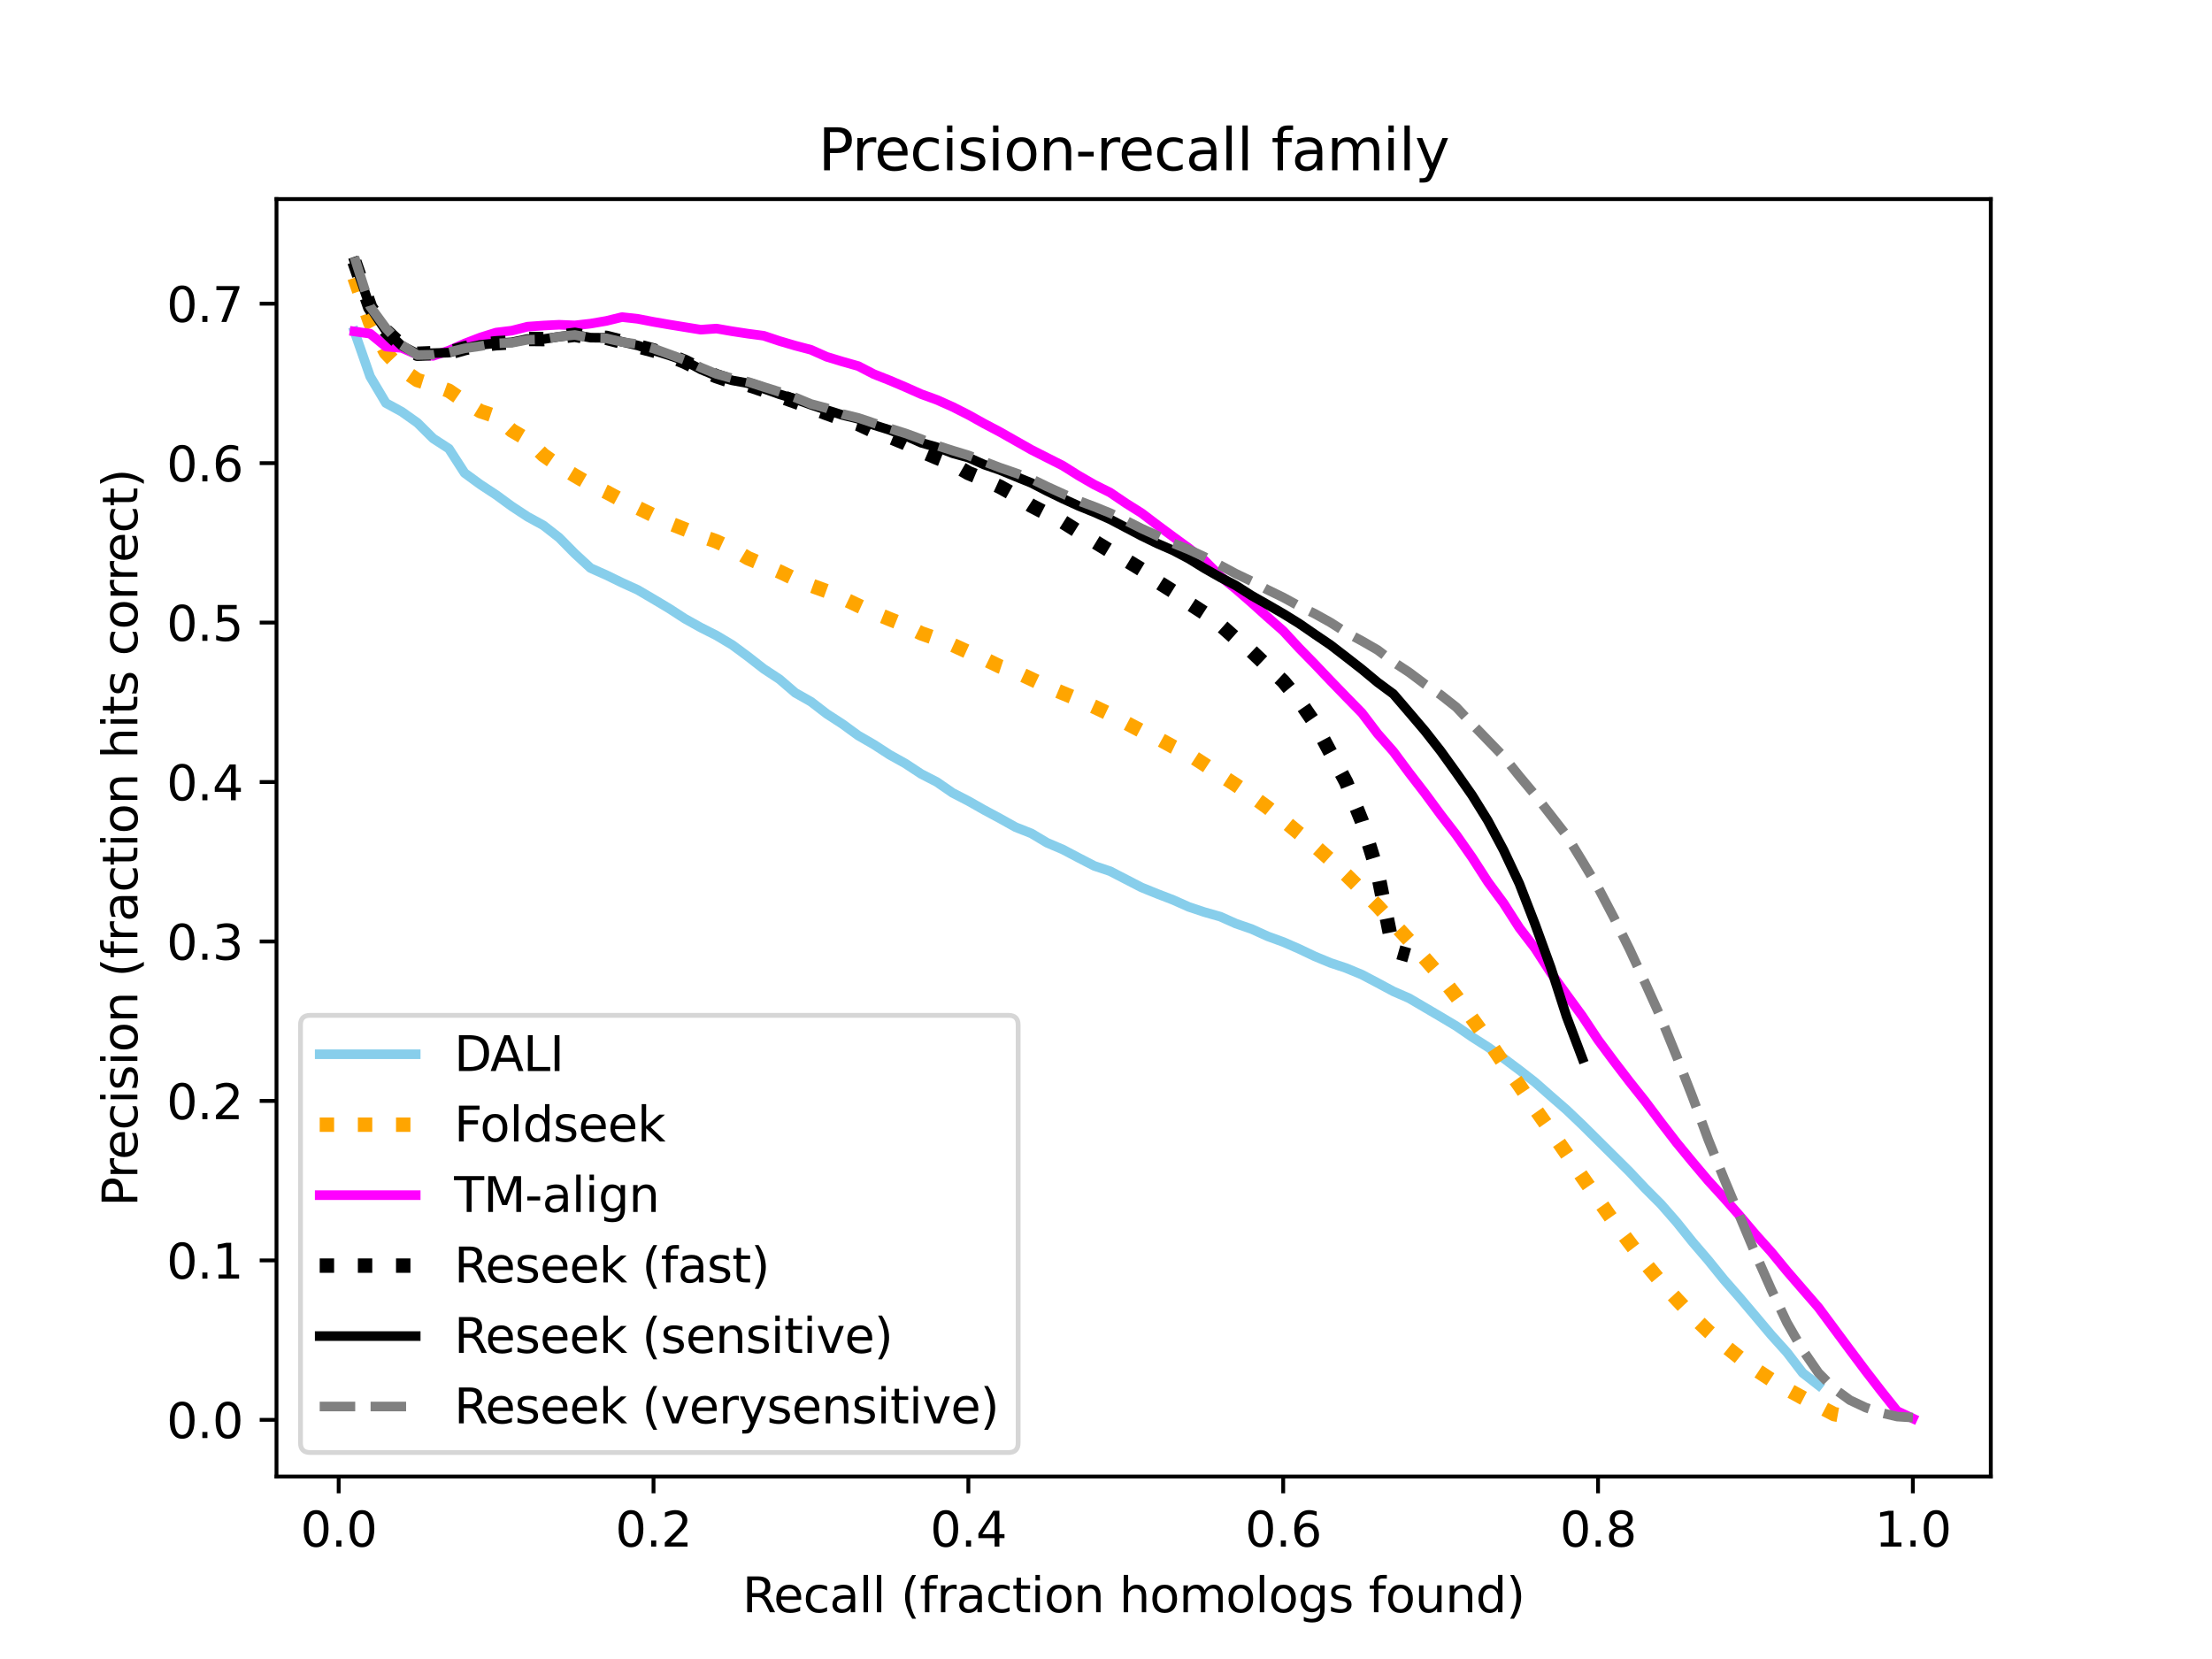 <?xml version="1.0" encoding="utf-8" standalone="no"?>
<!DOCTYPE svg PUBLIC "-//W3C//DTD SVG 1.1//EN"
  "http://www.w3.org/Graphics/SVG/1.1/DTD/svg11.dtd">
<svg xmlns:xlink="http://www.w3.org/1999/xlink" width="460.8pt" height="345.6pt" viewBox="0 0 460.8 345.6" xmlns="http://www.w3.org/2000/svg" version="1.1">
 <defs>
  <style type="text/css">*{stroke-linejoin: round; stroke-linecap: butt}</style>
 </defs>
 <g id="figure_1">
  <g id="patch_1">
   <path d="M 0 345.6 
L 460.8 345.6 
L 460.8 0 
L 0 0 
z
" style="fill: #ffffff"/>
  </g>
  <g id="axes_1">
   <g id="patch_2">
    <path d="M 57.6 307.584 
L 414.72 307.584 
L 414.72 41.472 
L 57.6 41.472 
z
" style="fill: #ffffff"/>
   </g>
   <g id="matplotlib.axis_1">
    <g id="xtick_1">
     <g id="line2d_1">
      <defs>
       <path id="m6906ef7b8e" d="M 0 0 
L 0 3.5 
" style="stroke: #000000; stroke-width: 0.8"/>
      </defs>
      <g>
       <use xlink:href="#m6906ef7b8e" x="70.553" y="307.584" style="stroke: #000000; stroke-width: 0.8"/>
      </g>
     </g>
     <g id="text_1">
      <!-- 0.0 -->
      <g transform="translate(62.602 322.182) scale(0.1 -0.1)">
       <defs>
        <path id="DejaVuSans-30" d="M 2034 4250 
Q 1547 4250 1301 3770 
Q 1056 3291 1056 2328 
Q 1056 1369 1301 889 
Q 1547 409 2034 409 
Q 2525 409 2770 889 
Q 3016 1369 3016 2328 
Q 3016 3291 2770 3770 
Q 2525 4250 2034 4250 
z
M 2034 4750 
Q 2819 4750 3233 4129 
Q 3647 3509 3647 2328 
Q 3647 1150 3233 529 
Q 2819 -91 2034 -91 
Q 1250 -91 836 529 
Q 422 1150 422 2328 
Q 422 3509 836 4129 
Q 1250 4750 2034 4750 
z
" transform="scale(0.016)"/>
        <path id="DejaVuSans-2e" d="M 684 794 
L 1344 794 
L 1344 0 
L 684 0 
L 684 794 
z
" transform="scale(0.016)"/>
       </defs>
       <use xlink:href="#DejaVuSans-30"/>
       <use xlink:href="#DejaVuSans-2e" x="63.623"/>
       <use xlink:href="#DejaVuSans-30" x="95.41"/>
      </g>
     </g>
    </g>
    <g id="xtick_2">
     <g id="line2d_2">
      <g>
       <use xlink:href="#m6906ef7b8e" x="136.14" y="307.584" style="stroke: #000000; stroke-width: 0.8"/>
      </g>
     </g>
     <g id="text_2">
      <!-- 0.2 -->
      <g transform="translate(128.189 322.182) scale(0.1 -0.1)">
       <defs>
        <path id="DejaVuSans-32" d="M 1228 531 
L 3431 531 
L 3431 0 
L 469 0 
L 469 531 
Q 828 903 1448 1529 
Q 2069 2156 2228 2338 
Q 2531 2678 2651 2914 
Q 2772 3150 2772 3378 
Q 2772 3750 2511 3984 
Q 2250 4219 1831 4219 
Q 1534 4219 1204 4116 
Q 875 4013 500 3803 
L 500 4441 
Q 881 4594 1212 4672 
Q 1544 4750 1819 4750 
Q 2544 4750 2975 4387 
Q 3406 4025 3406 3419 
Q 3406 3131 3298 2873 
Q 3191 2616 2906 2266 
Q 2828 2175 2409 1742 
Q 1991 1309 1228 531 
z
" transform="scale(0.016)"/>
       </defs>
       <use xlink:href="#DejaVuSans-30"/>
       <use xlink:href="#DejaVuSans-2e" x="63.623"/>
       <use xlink:href="#DejaVuSans-32" x="95.41"/>
      </g>
     </g>
    </g>
    <g id="xtick_3">
     <g id="line2d_3">
      <g>
       <use xlink:href="#m6906ef7b8e" x="201.727" y="307.584" style="stroke: #000000; stroke-width: 0.8"/>
      </g>
     </g>
     <g id="text_3">
      <!-- 0.4 -->
      <g transform="translate(193.775 322.182) scale(0.1 -0.1)">
       <defs>
        <path id="DejaVuSans-34" d="M 2419 4116 
L 825 1625 
L 2419 1625 
L 2419 4116 
z
M 2253 4666 
L 3047 4666 
L 3047 1625 
L 3713 1625 
L 3713 1100 
L 3047 1100 
L 3047 0 
L 2419 0 
L 2419 1100 
L 313 1100 
L 313 1709 
L 2253 4666 
z
" transform="scale(0.016)"/>
       </defs>
       <use xlink:href="#DejaVuSans-30"/>
       <use xlink:href="#DejaVuSans-2e" x="63.623"/>
       <use xlink:href="#DejaVuSans-34" x="95.41"/>
      </g>
     </g>
    </g>
    <g id="xtick_4">
     <g id="line2d_4">
      <g>
       <use xlink:href="#m6906ef7b8e" x="267.314" y="307.584" style="stroke: #000000; stroke-width: 0.8"/>
      </g>
     </g>
     <g id="text_4">
      <!-- 0.6 -->
      <g transform="translate(259.362 322.182) scale(0.1 -0.1)">
       <defs>
        <path id="DejaVuSans-36" d="M 2113 2584 
Q 1688 2584 1439 2293 
Q 1191 2003 1191 1497 
Q 1191 994 1439 701 
Q 1688 409 2113 409 
Q 2538 409 2786 701 
Q 3034 994 3034 1497 
Q 3034 2003 2786 2293 
Q 2538 2584 2113 2584 
z
M 3366 4563 
L 3366 3988 
Q 3128 4100 2886 4159 
Q 2644 4219 2406 4219 
Q 1781 4219 1451 3797 
Q 1122 3375 1075 2522 
Q 1259 2794 1537 2939 
Q 1816 3084 2150 3084 
Q 2853 3084 3261 2657 
Q 3669 2231 3669 1497 
Q 3669 778 3244 343 
Q 2819 -91 2113 -91 
Q 1303 -91 875 529 
Q 447 1150 447 2328 
Q 447 3434 972 4092 
Q 1497 4750 2381 4750 
Q 2619 4750 2861 4703 
Q 3103 4656 3366 4563 
z
" transform="scale(0.016)"/>
       </defs>
       <use xlink:href="#DejaVuSans-30"/>
       <use xlink:href="#DejaVuSans-2e" x="63.623"/>
       <use xlink:href="#DejaVuSans-36" x="95.41"/>
      </g>
     </g>
    </g>
    <g id="xtick_5">
     <g id="line2d_5">
      <g>
       <use xlink:href="#m6906ef7b8e" x="332.9" y="307.584" style="stroke: #000000; stroke-width: 0.8"/>
      </g>
     </g>
     <g id="text_5">
      <!-- 0.8 -->
      <g transform="translate(324.949 322.182) scale(0.1 -0.1)">
       <defs>
        <path id="DejaVuSans-38" d="M 2034 2216 
Q 1584 2216 1326 1975 
Q 1069 1734 1069 1313 
Q 1069 891 1326 650 
Q 1584 409 2034 409 
Q 2484 409 2743 651 
Q 3003 894 3003 1313 
Q 3003 1734 2745 1975 
Q 2488 2216 2034 2216 
z
M 1403 2484 
Q 997 2584 770 2862 
Q 544 3141 544 3541 
Q 544 4100 942 4425 
Q 1341 4750 2034 4750 
Q 2731 4750 3128 4425 
Q 3525 4100 3525 3541 
Q 3525 3141 3298 2862 
Q 3072 2584 2669 2484 
Q 3125 2378 3379 2068 
Q 3634 1759 3634 1313 
Q 3634 634 3220 271 
Q 2806 -91 2034 -91 
Q 1263 -91 848 271 
Q 434 634 434 1313 
Q 434 1759 690 2068 
Q 947 2378 1403 2484 
z
M 1172 3481 
Q 1172 3119 1398 2916 
Q 1625 2713 2034 2713 
Q 2441 2713 2670 2916 
Q 2900 3119 2900 3481 
Q 2900 3844 2670 4047 
Q 2441 4250 2034 4250 
Q 1625 4250 1398 4047 
Q 1172 3844 1172 3481 
z
" transform="scale(0.016)"/>
       </defs>
       <use xlink:href="#DejaVuSans-30"/>
       <use xlink:href="#DejaVuSans-2e" x="63.623"/>
       <use xlink:href="#DejaVuSans-38" x="95.41"/>
      </g>
     </g>
    </g>
    <g id="xtick_6">
     <g id="line2d_6">
      <g>
       <use xlink:href="#m6906ef7b8e" x="398.487" y="307.584" style="stroke: #000000; stroke-width: 0.8"/>
      </g>
     </g>
     <g id="text_6">
      <!-- 1.0 -->
      <g transform="translate(390.536 322.182) scale(0.1 -0.1)">
       <defs>
        <path id="DejaVuSans-31" d="M 794 531 
L 1825 531 
L 1825 4091 
L 703 3866 
L 703 4441 
L 1819 4666 
L 2450 4666 
L 2450 531 
L 3481 531 
L 3481 0 
L 794 0 
L 794 531 
z
" transform="scale(0.016)"/>
       </defs>
       <use xlink:href="#DejaVuSans-31"/>
       <use xlink:href="#DejaVuSans-2e" x="63.623"/>
       <use xlink:href="#DejaVuSans-30" x="95.41"/>
      </g>
     </g>
    </g>
    <g id="text_7">
     <!-- Recall (fraction homologs found) -->
     <g transform="translate(154.651 335.861) scale(0.1 -0.1)">
      <defs>
       <path id="DejaVuSans-52" d="M 2841 2188 
Q 3044 2119 3236 1894 
Q 3428 1669 3622 1275 
L 4263 0 
L 3584 0 
L 2988 1197 
Q 2756 1666 2539 1819 
Q 2322 1972 1947 1972 
L 1259 1972 
L 1259 0 
L 628 0 
L 628 4666 
L 2053 4666 
Q 2853 4666 3247 4331 
Q 3641 3997 3641 3322 
Q 3641 2881 3436 2590 
Q 3231 2300 2841 2188 
z
M 1259 4147 
L 1259 2491 
L 2053 2491 
Q 2509 2491 2742 2702 
Q 2975 2913 2975 3322 
Q 2975 3731 2742 3939 
Q 2509 4147 2053 4147 
L 1259 4147 
z
" transform="scale(0.016)"/>
       <path id="DejaVuSans-65" d="M 3597 1894 
L 3597 1613 
L 953 1613 
Q 991 1019 1311 708 
Q 1631 397 2203 397 
Q 2534 397 2845 478 
Q 3156 559 3463 722 
L 3463 178 
Q 3153 47 2828 -22 
Q 2503 -91 2169 -91 
Q 1331 -91 842 396 
Q 353 884 353 1716 
Q 353 2575 817 3079 
Q 1281 3584 2069 3584 
Q 2775 3584 3186 3129 
Q 3597 2675 3597 1894 
z
M 3022 2063 
Q 3016 2534 2758 2815 
Q 2500 3097 2075 3097 
Q 1594 3097 1305 2825 
Q 1016 2553 972 2059 
L 3022 2063 
z
" transform="scale(0.016)"/>
       <path id="DejaVuSans-63" d="M 3122 3366 
L 3122 2828 
Q 2878 2963 2633 3030 
Q 2388 3097 2138 3097 
Q 1578 3097 1268 2742 
Q 959 2388 959 1747 
Q 959 1106 1268 751 
Q 1578 397 2138 397 
Q 2388 397 2633 464 
Q 2878 531 3122 666 
L 3122 134 
Q 2881 22 2623 -34 
Q 2366 -91 2075 -91 
Q 1284 -91 818 406 
Q 353 903 353 1747 
Q 353 2603 823 3093 
Q 1294 3584 2113 3584 
Q 2378 3584 2631 3529 
Q 2884 3475 3122 3366 
z
" transform="scale(0.016)"/>
       <path id="DejaVuSans-61" d="M 2194 1759 
Q 1497 1759 1228 1600 
Q 959 1441 959 1056 
Q 959 750 1161 570 
Q 1363 391 1709 391 
Q 2188 391 2477 730 
Q 2766 1069 2766 1631 
L 2766 1759 
L 2194 1759 
z
M 3341 1997 
L 3341 0 
L 2766 0 
L 2766 531 
Q 2569 213 2275 61 
Q 1981 -91 1556 -91 
Q 1019 -91 701 211 
Q 384 513 384 1019 
Q 384 1609 779 1909 
Q 1175 2209 1959 2209 
L 2766 2209 
L 2766 2266 
Q 2766 2663 2505 2880 
Q 2244 3097 1772 3097 
Q 1472 3097 1187 3025 
Q 903 2953 641 2809 
L 641 3341 
Q 956 3463 1253 3523 
Q 1550 3584 1831 3584 
Q 2591 3584 2966 3190 
Q 3341 2797 3341 1997 
z
" transform="scale(0.016)"/>
       <path id="DejaVuSans-6c" d="M 603 4863 
L 1178 4863 
L 1178 0 
L 603 0 
L 603 4863 
z
" transform="scale(0.016)"/>
       <path id="DejaVuSans-20" transform="scale(0.016)"/>
       <path id="DejaVuSans-28" d="M 1984 4856 
Q 1566 4138 1362 3434 
Q 1159 2731 1159 2009 
Q 1159 1288 1364 580 
Q 1569 -128 1984 -844 
L 1484 -844 
Q 1016 -109 783 600 
Q 550 1309 550 2009 
Q 550 2706 781 3412 
Q 1013 4119 1484 4856 
L 1984 4856 
z
" transform="scale(0.016)"/>
       <path id="DejaVuSans-66" d="M 2375 4863 
L 2375 4384 
L 1825 4384 
Q 1516 4384 1395 4259 
Q 1275 4134 1275 3809 
L 1275 3500 
L 2222 3500 
L 2222 3053 
L 1275 3053 
L 1275 0 
L 697 0 
L 697 3053 
L 147 3053 
L 147 3500 
L 697 3500 
L 697 3744 
Q 697 4328 969 4595 
Q 1241 4863 1831 4863 
L 2375 4863 
z
" transform="scale(0.016)"/>
       <path id="DejaVuSans-72" d="M 2631 2963 
Q 2534 3019 2420 3045 
Q 2306 3072 2169 3072 
Q 1681 3072 1420 2755 
Q 1159 2438 1159 1844 
L 1159 0 
L 581 0 
L 581 3500 
L 1159 3500 
L 1159 2956 
Q 1341 3275 1631 3429 
Q 1922 3584 2338 3584 
Q 2397 3584 2469 3576 
Q 2541 3569 2628 3553 
L 2631 2963 
z
" transform="scale(0.016)"/>
       <path id="DejaVuSans-74" d="M 1172 4494 
L 1172 3500 
L 2356 3500 
L 2356 3053 
L 1172 3053 
L 1172 1153 
Q 1172 725 1289 603 
Q 1406 481 1766 481 
L 2356 481 
L 2356 0 
L 1766 0 
Q 1100 0 847 248 
Q 594 497 594 1153 
L 594 3053 
L 172 3053 
L 172 3500 
L 594 3500 
L 594 4494 
L 1172 4494 
z
" transform="scale(0.016)"/>
       <path id="DejaVuSans-69" d="M 603 3500 
L 1178 3500 
L 1178 0 
L 603 0 
L 603 3500 
z
M 603 4863 
L 1178 4863 
L 1178 4134 
L 603 4134 
L 603 4863 
z
" transform="scale(0.016)"/>
       <path id="DejaVuSans-6f" d="M 1959 3097 
Q 1497 3097 1228 2736 
Q 959 2375 959 1747 
Q 959 1119 1226 758 
Q 1494 397 1959 397 
Q 2419 397 2687 759 
Q 2956 1122 2956 1747 
Q 2956 2369 2687 2733 
Q 2419 3097 1959 3097 
z
M 1959 3584 
Q 2709 3584 3137 3096 
Q 3566 2609 3566 1747 
Q 3566 888 3137 398 
Q 2709 -91 1959 -91 
Q 1206 -91 779 398 
Q 353 888 353 1747 
Q 353 2609 779 3096 
Q 1206 3584 1959 3584 
z
" transform="scale(0.016)"/>
       <path id="DejaVuSans-6e" d="M 3513 2113 
L 3513 0 
L 2938 0 
L 2938 2094 
Q 2938 2591 2744 2837 
Q 2550 3084 2163 3084 
Q 1697 3084 1428 2787 
Q 1159 2491 1159 1978 
L 1159 0 
L 581 0 
L 581 3500 
L 1159 3500 
L 1159 2956 
Q 1366 3272 1645 3428 
Q 1925 3584 2291 3584 
Q 2894 3584 3203 3211 
Q 3513 2838 3513 2113 
z
" transform="scale(0.016)"/>
       <path id="DejaVuSans-68" d="M 3513 2113 
L 3513 0 
L 2938 0 
L 2938 2094 
Q 2938 2591 2744 2837 
Q 2550 3084 2163 3084 
Q 1697 3084 1428 2787 
Q 1159 2491 1159 1978 
L 1159 0 
L 581 0 
L 581 4863 
L 1159 4863 
L 1159 2956 
Q 1366 3272 1645 3428 
Q 1925 3584 2291 3584 
Q 2894 3584 3203 3211 
Q 3513 2838 3513 2113 
z
" transform="scale(0.016)"/>
       <path id="DejaVuSans-6d" d="M 3328 2828 
Q 3544 3216 3844 3400 
Q 4144 3584 4550 3584 
Q 5097 3584 5394 3201 
Q 5691 2819 5691 2113 
L 5691 0 
L 5113 0 
L 5113 2094 
Q 5113 2597 4934 2840 
Q 4756 3084 4391 3084 
Q 3944 3084 3684 2787 
Q 3425 2491 3425 1978 
L 3425 0 
L 2847 0 
L 2847 2094 
Q 2847 2600 2669 2842 
Q 2491 3084 2119 3084 
Q 1678 3084 1418 2786 
Q 1159 2488 1159 1978 
L 1159 0 
L 581 0 
L 581 3500 
L 1159 3500 
L 1159 2956 
Q 1356 3278 1631 3431 
Q 1906 3584 2284 3584 
Q 2666 3584 2933 3390 
Q 3200 3197 3328 2828 
z
" transform="scale(0.016)"/>
       <path id="DejaVuSans-67" d="M 2906 1791 
Q 2906 2416 2648 2759 
Q 2391 3103 1925 3103 
Q 1463 3103 1205 2759 
Q 947 2416 947 1791 
Q 947 1169 1205 825 
Q 1463 481 1925 481 
Q 2391 481 2648 825 
Q 2906 1169 2906 1791 
z
M 3481 434 
Q 3481 -459 3084 -895 
Q 2688 -1331 1869 -1331 
Q 1566 -1331 1297 -1286 
Q 1028 -1241 775 -1147 
L 775 -588 
Q 1028 -725 1275 -790 
Q 1522 -856 1778 -856 
Q 2344 -856 2625 -561 
Q 2906 -266 2906 331 
L 2906 616 
Q 2728 306 2450 153 
Q 2172 0 1784 0 
Q 1141 0 747 490 
Q 353 981 353 1791 
Q 353 2603 747 3093 
Q 1141 3584 1784 3584 
Q 2172 3584 2450 3431 
Q 2728 3278 2906 2969 
L 2906 3500 
L 3481 3500 
L 3481 434 
z
" transform="scale(0.016)"/>
       <path id="DejaVuSans-73" d="M 2834 3397 
L 2834 2853 
Q 2591 2978 2328 3040 
Q 2066 3103 1784 3103 
Q 1356 3103 1142 2972 
Q 928 2841 928 2578 
Q 928 2378 1081 2264 
Q 1234 2150 1697 2047 
L 1894 2003 
Q 2506 1872 2764 1633 
Q 3022 1394 3022 966 
Q 3022 478 2636 193 
Q 2250 -91 1575 -91 
Q 1294 -91 989 -36 
Q 684 19 347 128 
L 347 722 
Q 666 556 975 473 
Q 1284 391 1588 391 
Q 1994 391 2212 530 
Q 2431 669 2431 922 
Q 2431 1156 2273 1281 
Q 2116 1406 1581 1522 
L 1381 1569 
Q 847 1681 609 1914 
Q 372 2147 372 2553 
Q 372 3047 722 3315 
Q 1072 3584 1716 3584 
Q 2034 3584 2315 3537 
Q 2597 3491 2834 3397 
z
" transform="scale(0.016)"/>
       <path id="DejaVuSans-75" d="M 544 1381 
L 544 3500 
L 1119 3500 
L 1119 1403 
Q 1119 906 1312 657 
Q 1506 409 1894 409 
Q 2359 409 2629 706 
Q 2900 1003 2900 1516 
L 2900 3500 
L 3475 3500 
L 3475 0 
L 2900 0 
L 2900 538 
Q 2691 219 2414 64 
Q 2138 -91 1772 -91 
Q 1169 -91 856 284 
Q 544 659 544 1381 
z
M 1991 3584 
L 1991 3584 
z
" transform="scale(0.016)"/>
       <path id="DejaVuSans-64" d="M 2906 2969 
L 2906 4863 
L 3481 4863 
L 3481 0 
L 2906 0 
L 2906 525 
Q 2725 213 2448 61 
Q 2172 -91 1784 -91 
Q 1150 -91 751 415 
Q 353 922 353 1747 
Q 353 2572 751 3078 
Q 1150 3584 1784 3584 
Q 2172 3584 2448 3432 
Q 2725 3281 2906 2969 
z
M 947 1747 
Q 947 1113 1208 752 
Q 1469 391 1925 391 
Q 2381 391 2643 752 
Q 2906 1113 2906 1747 
Q 2906 2381 2643 2742 
Q 2381 3103 1925 3103 
Q 1469 3103 1208 2742 
Q 947 2381 947 1747 
z
" transform="scale(0.016)"/>
       <path id="DejaVuSans-29" d="M 513 4856 
L 1013 4856 
Q 1481 4119 1714 3412 
Q 1947 2706 1947 2009 
Q 1947 1309 1714 600 
Q 1481 -109 1013 -844 
L 513 -844 
Q 928 -128 1133 580 
Q 1338 1288 1338 2009 
Q 1338 2731 1133 3434 
Q 928 4138 513 4856 
z
" transform="scale(0.016)"/>
      </defs>
      <use xlink:href="#DejaVuSans-52"/>
      <use xlink:href="#DejaVuSans-65" x="64.982"/>
      <use xlink:href="#DejaVuSans-63" x="126.506"/>
      <use xlink:href="#DejaVuSans-61" x="181.486"/>
      <use xlink:href="#DejaVuSans-6c" x="242.766"/>
      <use xlink:href="#DejaVuSans-6c" x="270.549"/>
      <use xlink:href="#DejaVuSans-20" x="298.332"/>
      <use xlink:href="#DejaVuSans-28" x="330.119"/>
      <use xlink:href="#DejaVuSans-66" x="369.133"/>
      <use xlink:href="#DejaVuSans-72" x="404.338"/>
      <use xlink:href="#DejaVuSans-61" x="445.451"/>
      <use xlink:href="#DejaVuSans-63" x="506.73"/>
      <use xlink:href="#DejaVuSans-74" x="561.711"/>
      <use xlink:href="#DejaVuSans-69" x="600.92"/>
      <use xlink:href="#DejaVuSans-6f" x="628.703"/>
      <use xlink:href="#DejaVuSans-6e" x="689.885"/>
      <use xlink:href="#DejaVuSans-20" x="753.264"/>
      <use xlink:href="#DejaVuSans-68" x="785.051"/>
      <use xlink:href="#DejaVuSans-6f" x="848.43"/>
      <use xlink:href="#DejaVuSans-6d" x="909.611"/>
      <use xlink:href="#DejaVuSans-6f" x="1007.023"/>
      <use xlink:href="#DejaVuSans-6c" x="1068.205"/>
      <use xlink:href="#DejaVuSans-6f" x="1095.988"/>
      <use xlink:href="#DejaVuSans-67" x="1157.17"/>
      <use xlink:href="#DejaVuSans-73" x="1220.646"/>
      <use xlink:href="#DejaVuSans-20" x="1272.746"/>
      <use xlink:href="#DejaVuSans-66" x="1304.533"/>
      <use xlink:href="#DejaVuSans-6f" x="1339.738"/>
      <use xlink:href="#DejaVuSans-75" x="1400.92"/>
      <use xlink:href="#DejaVuSans-6e" x="1464.299"/>
      <use xlink:href="#DejaVuSans-64" x="1527.678"/>
      <use xlink:href="#DejaVuSans-29" x="1591.154"/>
     </g>
    </g>
   </g>
   <g id="matplotlib.axis_2">
    <g id="ytick_1">
     <g id="line2d_7">
      <defs>
       <path id="m9c3cae0379" d="M 0 0 
L -3.5 0 
" style="stroke: #000000; stroke-width: 0.8"/>
      </defs>
      <g>
       <use xlink:href="#m9c3cae0379" x="57.6" y="295.775" style="stroke: #000000; stroke-width: 0.8"/>
      </g>
     </g>
     <g id="text_8">
      <!-- 0.0 -->
      <g transform="translate(34.697 299.575) scale(0.1 -0.1)">
       <use xlink:href="#DejaVuSans-30"/>
       <use xlink:href="#DejaVuSans-2e" x="63.623"/>
       <use xlink:href="#DejaVuSans-30" x="95.41"/>
      </g>
     </g>
    </g>
    <g id="ytick_2">
     <g id="line2d_8">
      <g>
       <use xlink:href="#m9c3cae0379" x="57.6" y="262.56" style="stroke: #000000; stroke-width: 0.8"/>
      </g>
     </g>
     <g id="text_9">
      <!-- 0.1 -->
      <g transform="translate(34.697 266.359) scale(0.1 -0.1)">
       <use xlink:href="#DejaVuSans-30"/>
       <use xlink:href="#DejaVuSans-2e" x="63.623"/>
       <use xlink:href="#DejaVuSans-31" x="95.41"/>
      </g>
     </g>
    </g>
    <g id="ytick_3">
     <g id="line2d_9">
      <g>
       <use xlink:href="#m9c3cae0379" x="57.6" y="229.344" style="stroke: #000000; stroke-width: 0.8"/>
      </g>
     </g>
     <g id="text_10">
      <!-- 0.2 -->
      <g transform="translate(34.697 233.144) scale(0.1 -0.1)">
       <use xlink:href="#DejaVuSans-30"/>
       <use xlink:href="#DejaVuSans-2e" x="63.623"/>
       <use xlink:href="#DejaVuSans-32" x="95.41"/>
      </g>
     </g>
    </g>
    <g id="ytick_4">
     <g id="line2d_10">
      <g>
       <use xlink:href="#m9c3cae0379" x="57.6" y="196.129" style="stroke: #000000; stroke-width: 0.8"/>
      </g>
     </g>
     <g id="text_11">
      <!-- 0.3 -->
      <g transform="translate(34.697 199.928) scale(0.1 -0.1)">
       <defs>
        <path id="DejaVuSans-33" d="M 2597 2516 
Q 3050 2419 3304 2112 
Q 3559 1806 3559 1356 
Q 3559 666 3084 287 
Q 2609 -91 1734 -91 
Q 1441 -91 1130 -33 
Q 819 25 488 141 
L 488 750 
Q 750 597 1062 519 
Q 1375 441 1716 441 
Q 2309 441 2620 675 
Q 2931 909 2931 1356 
Q 2931 1769 2642 2001 
Q 2353 2234 1838 2234 
L 1294 2234 
L 1294 2753 
L 1863 2753 
Q 2328 2753 2575 2939 
Q 2822 3125 2822 3475 
Q 2822 3834 2567 4026 
Q 2313 4219 1838 4219 
Q 1578 4219 1281 4162 
Q 984 4106 628 3988 
L 628 4550 
Q 988 4650 1302 4700 
Q 1616 4750 1894 4750 
Q 2613 4750 3031 4423 
Q 3450 4097 3450 3541 
Q 3450 3153 3228 2886 
Q 3006 2619 2597 2516 
z
" transform="scale(0.016)"/>
       </defs>
       <use xlink:href="#DejaVuSans-30"/>
       <use xlink:href="#DejaVuSans-2e" x="63.623"/>
       <use xlink:href="#DejaVuSans-33" x="95.41"/>
      </g>
     </g>
    </g>
    <g id="ytick_5">
     <g id="line2d_11">
      <g>
       <use xlink:href="#m9c3cae0379" x="57.6" y="162.913" style="stroke: #000000; stroke-width: 0.8"/>
      </g>
     </g>
     <g id="text_12">
      <!-- 0.4 -->
      <g transform="translate(34.697 166.713) scale(0.1 -0.1)">
       <use xlink:href="#DejaVuSans-30"/>
       <use xlink:href="#DejaVuSans-2e" x="63.623"/>
       <use xlink:href="#DejaVuSans-34" x="95.41"/>
      </g>
     </g>
    </g>
    <g id="ytick_6">
     <g id="line2d_12">
      <g>
       <use xlink:href="#m9c3cae0379" x="57.6" y="129.698" style="stroke: #000000; stroke-width: 0.8"/>
      </g>
     </g>
     <g id="text_13">
      <!-- 0.5 -->
      <g transform="translate(34.697 133.497) scale(0.1 -0.1)">
       <defs>
        <path id="DejaVuSans-35" d="M 691 4666 
L 3169 4666 
L 3169 4134 
L 1269 4134 
L 1269 2991 
Q 1406 3038 1543 3061 
Q 1681 3084 1819 3084 
Q 2600 3084 3056 2656 
Q 3513 2228 3513 1497 
Q 3513 744 3044 326 
Q 2575 -91 1722 -91 
Q 1428 -91 1123 -41 
Q 819 9 494 109 
L 494 744 
Q 775 591 1075 516 
Q 1375 441 1709 441 
Q 2250 441 2565 725 
Q 2881 1009 2881 1497 
Q 2881 1984 2565 2268 
Q 2250 2553 1709 2553 
Q 1456 2553 1204 2497 
Q 953 2441 691 2322 
L 691 4666 
z
" transform="scale(0.016)"/>
       </defs>
       <use xlink:href="#DejaVuSans-30"/>
       <use xlink:href="#DejaVuSans-2e" x="63.623"/>
       <use xlink:href="#DejaVuSans-35" x="95.41"/>
      </g>
     </g>
    </g>
    <g id="ytick_7">
     <g id="line2d_13">
      <g>
       <use xlink:href="#m9c3cae0379" x="57.6" y="96.482" style="stroke: #000000; stroke-width: 0.8"/>
      </g>
     </g>
     <g id="text_14">
      <!-- 0.6 -->
      <g transform="translate(34.697 100.282) scale(0.1 -0.1)">
       <use xlink:href="#DejaVuSans-30"/>
       <use xlink:href="#DejaVuSans-2e" x="63.623"/>
       <use xlink:href="#DejaVuSans-36" x="95.41"/>
      </g>
     </g>
    </g>
    <g id="ytick_8">
     <g id="line2d_14">
      <g>
       <use xlink:href="#m9c3cae0379" x="57.6" y="63.267" style="stroke: #000000; stroke-width: 0.8"/>
      </g>
     </g>
     <g id="text_15">
      <!-- 0.7 -->
      <g transform="translate(34.697 67.066) scale(0.1 -0.1)">
       <defs>
        <path id="DejaVuSans-37" d="M 525 4666 
L 3525 4666 
L 3525 4397 
L 1831 0 
L 1172 0 
L 2766 4134 
L 525 4134 
L 525 4666 
z
" transform="scale(0.016)"/>
       </defs>
       <use xlink:href="#DejaVuSans-30"/>
       <use xlink:href="#DejaVuSans-2e" x="63.623"/>
       <use xlink:href="#DejaVuSans-37" x="95.41"/>
      </g>
     </g>
    </g>
    <g id="text_16">
     <!-- Precision (fraction hits correct) -->
     <g transform="translate(28.617 251.338) rotate(-90) scale(0.1 -0.1)">
      <defs>
       <path id="DejaVuSans-50" d="M 1259 4147 
L 1259 2394 
L 2053 2394 
Q 2494 2394 2734 2622 
Q 2975 2850 2975 3272 
Q 2975 3691 2734 3919 
Q 2494 4147 2053 4147 
L 1259 4147 
z
M 628 4666 
L 2053 4666 
Q 2838 4666 3239 4311 
Q 3641 3956 3641 3272 
Q 3641 2581 3239 2228 
Q 2838 1875 2053 1875 
L 1259 1875 
L 1259 0 
L 628 0 
L 628 4666 
z
" transform="scale(0.016)"/>
      </defs>
      <use xlink:href="#DejaVuSans-50"/>
      <use xlink:href="#DejaVuSans-72" x="58.553"/>
      <use xlink:href="#DejaVuSans-65" x="97.416"/>
      <use xlink:href="#DejaVuSans-63" x="158.939"/>
      <use xlink:href="#DejaVuSans-69" x="213.92"/>
      <use xlink:href="#DejaVuSans-73" x="241.703"/>
      <use xlink:href="#DejaVuSans-69" x="293.803"/>
      <use xlink:href="#DejaVuSans-6f" x="321.586"/>
      <use xlink:href="#DejaVuSans-6e" x="382.768"/>
      <use xlink:href="#DejaVuSans-20" x="446.146"/>
      <use xlink:href="#DejaVuSans-28" x="477.934"/>
      <use xlink:href="#DejaVuSans-66" x="516.947"/>
      <use xlink:href="#DejaVuSans-72" x="552.152"/>
      <use xlink:href="#DejaVuSans-61" x="593.266"/>
      <use xlink:href="#DejaVuSans-63" x="654.545"/>
      <use xlink:href="#DejaVuSans-74" x="709.525"/>
      <use xlink:href="#DejaVuSans-69" x="748.734"/>
      <use xlink:href="#DejaVuSans-6f" x="776.518"/>
      <use xlink:href="#DejaVuSans-6e" x="837.699"/>
      <use xlink:href="#DejaVuSans-20" x="901.078"/>
      <use xlink:href="#DejaVuSans-68" x="932.865"/>
      <use xlink:href="#DejaVuSans-69" x="996.244"/>
      <use xlink:href="#DejaVuSans-74" x="1024.027"/>
      <use xlink:href="#DejaVuSans-73" x="1063.236"/>
      <use xlink:href="#DejaVuSans-20" x="1115.336"/>
      <use xlink:href="#DejaVuSans-63" x="1147.123"/>
      <use xlink:href="#DejaVuSans-6f" x="1202.104"/>
      <use xlink:href="#DejaVuSans-72" x="1263.285"/>
      <use xlink:href="#DejaVuSans-72" x="1302.648"/>
      <use xlink:href="#DejaVuSans-65" x="1341.512"/>
      <use xlink:href="#DejaVuSans-63" x="1403.035"/>
      <use xlink:href="#DejaVuSans-74" x="1458.016"/>
      <use xlink:href="#DejaVuSans-29" x="1497.225"/>
     </g>
    </g>
   </g>
   <g id="line2d_15">
    <path d="M 73.833 69.046 
L 77.112 78.446 
L 80.391 83.96 
L 83.671 85.754 
L 86.95 88.079 
L 90.229 91.334 
L 93.509 93.46 
L 96.788 98.542 
L 100.067 100.933 
L 103.347 103.092 
L 106.626 105.484 
L 109.905 107.643 
L 113.185 109.436 
L 116.464 111.994 
L 119.743 115.316 
L 123.023 118.338 
L 126.302 119.8 
L 129.581 121.394 
L 132.861 122.889 
L 136.14 124.815 
L 139.42 126.775 
L 142.699 128.901 
L 145.978 130.728 
L 149.258 132.388 
L 152.537 134.348 
L 155.816 136.773 
L 159.096 139.33 
L 162.375 141.489 
L 165.654 144.313 
L 168.934 146.173 
L 172.213 148.697 
L 175.492 150.823 
L 178.772 153.214 
L 182.051 155.108 
L 185.33 157.234 
L 188.61 159.06 
L 191.889 161.219 
L 195.168 162.913 
L 198.448 165.172 
L 201.727 166.866 
L 205.006 168.726 
L 208.286 170.487 
L 211.565 172.313 
L 214.844 173.609 
L 218.124 175.568 
L 221.403 176.964 
L 224.682 178.691 
L 227.962 180.385 
L 231.241 181.481 
L 234.52 183.175 
L 237.8 184.869 
L 241.079 186.197 
L 244.358 187.46 
L 247.638 188.921 
L 250.917 190.017 
L 254.196 190.947 
L 257.476 192.409 
L 260.755 193.538 
L 264.034 195.033 
L 267.314 196.229 
L 270.593 197.657 
L 273.872 199.218 
L 277.152 200.58 
L 280.431 201.676 
L 283.71 203.038 
L 286.99 204.765 
L 290.269 206.525 
L 293.548 207.954 
L 296.828 209.88 
L 300.107 211.807 
L 303.386 213.766 
L 306.666 216.025 
L 309.945 218.118 
L 313.224 220.443 
L 316.504 222.901 
L 319.783 225.458 
L 323.062 228.348 
L 326.342 231.204 
L 329.621 234.327 
L 332.9 237.582 
L 336.18 240.837 
L 339.459 244.092 
L 342.739 247.58 
L 346.018 250.868 
L 349.297 254.621 
L 352.577 258.707 
L 355.856 262.527 
L 359.135 266.579 
L 362.415 270.319 
L 365.694 274.192 
L 368.973 278.088 
L 372.253 281.725 
L 375.532 286.003 
L 378.811 288.558 
" clip-path="url(#p1b94914a0b)" style="fill: none; stroke: #87ceeb; stroke-width: 2; stroke-linecap: square"/>
   </g>
   <g id="line2d_16">
    <path d="M 73.833 57.853 
L 77.112 67.22 
L 80.391 73.464 
L 83.671 76.918 
L 86.95 79.177 
L 90.229 80.207 
L 93.509 81.403 
L 96.788 83.661 
L 100.067 85.654 
L 103.347 86.75 
L 106.626 89.673 
L 109.905 91.6 
L 113.185 94.788 
L 116.464 97.08 
L 119.743 99.073 
L 123.023 100.967 
L 126.302 102.494 
L 129.581 104.255 
L 132.861 105.783 
L 136.14 107.377 
L 139.42 108.971 
L 142.699 110.267 
L 145.978 111.629 
L 149.258 112.791 
L 152.537 114.319 
L 155.816 116.279 
L 159.096 117.674 
L 162.375 119.069 
L 165.654 120.63 
L 168.934 121.959 
L 172.213 123.154 
L 175.492 124.583 
L 178.772 126.144 
L 182.051 127.639 
L 185.33 128.967 
L 188.61 130.296 
L 191.889 131.923 
L 195.168 133.086 
L 198.448 134.348 
L 201.727 135.843 
L 205.006 137.238 
L 208.286 138.832 
L 211.565 139.928 
L 214.844 141.456 
L 218.124 143.017 
L 221.403 144.379 
L 224.682 145.741 
L 227.962 147.236 
L 231.241 148.797 
L 234.52 150.557 
L 237.8 152.284 
L 241.079 153.746 
L 244.358 155.54 
L 247.638 157.134 
L 250.917 159.26 
L 254.196 161.419 
L 257.476 163.544 
L 260.755 165.803 
L 264.034 168.195 
L 267.314 170.852 
L 270.593 173.576 
L 273.872 176.2 
L 277.152 179.123 
L 280.431 182.245 
L 283.71 185.467 
L 286.99 188.755 
L 290.269 192.342 
L 293.548 195.896 
L 296.828 199.683 
L 300.107 203.403 
L 303.386 207.588 
L 306.666 212.172 
L 309.945 216.689 
L 313.224 221.539 
L 316.504 226.089 
L 319.783 230.972 
L 323.062 235.622 
L 326.342 240.339 
L 329.621 245.188 
L 332.9 249.872 
L 336.18 254.522 
L 339.459 258.873 
L 342.739 263.158 
L 346.018 267.104 
L 349.297 270.674 
L 352.577 274.165 
L 355.856 277.317 
L 359.135 280.224 
L 362.415 282.848 
L 365.694 285.283 
L 368.973 287.432 
L 372.253 289.388 
L 375.532 291.182 
L 378.811 292.88 
L 382.091 294.597 
L 385.37 295.185 
" clip-path="url(#p1b94914a0b)" style="fill: none; stroke-dasharray: 3,4.95; stroke-dashoffset: 0; stroke: #ffa500; stroke-width: 3"/>
   </g>
   <g id="line2d_17">
    <path d="M 73.833 69.046 
L 77.112 69.511 
L 80.391 72.202 
L 83.671 72.468 
L 86.95 73.896 
L 90.229 74.128 
L 93.509 73.032 
L 96.788 71.571 
L 100.067 70.309 
L 103.347 69.279 
L 106.626 68.88 
L 109.905 68.05 
L 113.185 67.817 
L 116.464 67.651 
L 119.743 67.784 
L 123.023 67.419 
L 126.302 66.854 
L 129.581 66.057 
L 132.861 66.422 
L 136.14 67.053 
L 139.42 67.618 
L 142.699 68.15 
L 145.978 68.681 
L 149.258 68.449 
L 152.537 69.013 
L 155.816 69.511 
L 159.096 69.943 
L 162.375 71.039 
L 165.654 72.003 
L 168.934 72.866 
L 172.213 74.328 
L 175.492 75.324 
L 178.772 76.254 
L 182.051 77.948 
L 185.33 79.244 
L 188.61 80.639 
L 191.889 82.1 
L 195.168 83.296 
L 198.448 84.757 
L 201.727 86.418 
L 205.006 88.245 
L 208.286 89.972 
L 211.565 91.832 
L 214.844 93.692 
L 218.124 95.353 
L 221.403 97.014 
L 224.682 99.073 
L 227.962 100.967 
L 231.241 102.594 
L 234.52 104.82 
L 237.8 106.879 
L 241.079 109.37 
L 244.358 111.795 
L 247.638 114.186 
L 250.917 116.744 
L 254.196 120.032 
L 257.476 122.723 
L 260.755 125.579 
L 264.034 128.535 
L 267.314 131.425 
L 270.593 134.979 
L 273.872 138.334 
L 277.152 141.788 
L 280.431 145.176 
L 283.71 148.531 
L 286.99 152.849 
L 290.269 156.569 
L 293.548 160.987 
L 296.828 165.238 
L 300.107 169.689 
L 303.386 173.941 
L 306.666 178.624 
L 309.945 183.706 
L 313.224 188.157 
L 316.504 193.272 
L 319.783 197.557 
L 323.062 202.639 
L 326.342 207.19 
L 329.621 211.674 
L 332.9 216.623 
L 336.18 221.04 
L 339.459 225.325 
L 342.739 229.444 
L 346.018 233.828 
L 349.297 238.08 
L 352.577 242.066 
L 355.856 245.952 
L 359.135 249.539 
L 362.415 253.26 
L 365.694 257.146 
L 368.973 260.799 
L 372.253 264.795 
L 375.532 268.585 
L 378.811 272.362 
L 382.091 276.786 
L 385.37 281.207 
L 388.649 285.585 
L 391.929 289.833 
L 395.208 293.949 
L 398.487 295.488 
" clip-path="url(#p1b94914a0b)" style="fill: none; stroke: #ff00ff; stroke-width: 2; stroke-linecap: square"/>
   </g>
   <g id="line2d_18">
    <path d="M 73.833 54.531 
L 77.112 63.998 
L 80.391 68.914 
L 83.671 72.003 
L 86.95 73.697 
L 90.229 73.564 
L 93.509 73.464 
L 96.788 72.534 
L 100.067 71.837 
L 103.347 71.504 
L 106.626 71.305 
L 109.905 70.608 
L 113.185 70.641 
L 116.464 70.143 
L 119.743 69.744 
L 123.023 70.342 
L 126.302 70.375 
L 129.581 71.205 
L 132.861 72.135 
L 136.14 72.999 
L 139.42 74.062 
L 142.699 75.391 
L 145.978 77.018 
L 149.258 78.38 
L 152.537 79.476 
L 155.816 80.14 
L 159.096 81.237 
L 162.375 82.499 
L 165.654 83.661 
L 168.934 84.857 
L 172.213 86.086 
L 175.492 87.282 
L 178.772 88.311 
L 182.051 89.839 
L 185.33 90.969 
L 188.61 92.33 
L 191.889 93.958 
L 195.168 95.353 
L 198.448 96.648 
L 201.727 98.542 
L 205.006 99.904 
L 208.286 101.398 
L 211.565 103.225 
L 214.844 105.351 
L 218.124 107.045 
L 221.403 108.706 
L 224.682 110.765 
L 227.962 112.791 
L 231.241 114.784 
L 234.52 116.644 
L 237.8 118.637 
L 241.079 121.128 
L 244.358 123.188 
L 247.638 125.612 
L 250.917 127.738 
L 254.196 130.163 
L 257.476 133.086 
L 260.755 135.71 
L 264.034 138.832 
L 267.314 141.921 
L 270.593 145.874 
L 273.872 150.657 
L 277.152 156.802 
L 280.431 162.947 
L 283.71 171.118 
L 286.99 181.747 
L 290.269 198.089 
L 293.548 199.019 
" clip-path="url(#p1b94914a0b)" style="fill: none; stroke-dasharray: 3,4.95; stroke-dashoffset: 0; stroke: #000000; stroke-width: 3"/>
   </g>
   <g id="line2d_19">
    <path d="M 73.833 54.531 
L 77.112 63.998 
L 80.391 68.914 
L 83.671 72.003 
L 86.95 73.697 
L 90.229 73.564 
L 93.509 73.464 
L 96.788 72.534 
L 100.067 71.837 
L 103.347 71.504 
L 106.626 71.305 
L 109.905 70.608 
L 113.185 70.641 
L 116.464 70.143 
L 119.743 69.744 
L 123.023 70.342 
L 126.302 70.375 
L 129.581 71.205 
L 132.861 71.969 
L 136.14 72.999 
L 139.42 74.029 
L 142.699 75.191 
L 145.978 76.952 
L 149.258 78.314 
L 152.537 79.244 
L 155.816 79.841 
L 159.096 80.971 
L 162.375 82.133 
L 165.654 83.13 
L 168.934 84.326 
L 172.213 85.422 
L 175.492 86.451 
L 178.772 87.249 
L 182.051 88.544 
L 185.33 89.574 
L 188.61 90.769 
L 191.889 92.231 
L 195.168 93.161 
L 198.448 94.423 
L 201.727 95.32 
L 205.006 96.781 
L 208.286 97.911 
L 211.565 99.273 
L 214.844 100.601 
L 218.124 102.295 
L 221.403 103.889 
L 224.682 105.384 
L 227.962 106.713 
L 231.241 108.174 
L 234.52 109.901 
L 237.8 111.629 
L 241.079 113.223 
L 244.358 114.651 
L 247.638 116.378 
L 250.917 118.405 
L 254.196 120.265 
L 257.476 121.992 
L 260.755 124.084 
L 264.034 125.945 
L 267.314 127.838 
L 270.593 129.864 
L 273.872 132.123 
L 277.152 134.348 
L 280.431 136.872 
L 283.71 139.43 
L 286.99 142.154 
L 290.269 144.578 
L 293.548 148.398 
L 296.828 152.251 
L 300.107 156.436 
L 303.386 160.987 
L 306.666 165.67 
L 309.945 170.952 
L 313.224 177.096 
L 316.504 184.072 
L 319.783 192.542 
L 323.062 201.576 
L 326.342 211.773 
L 329.621 220.443 
" clip-path="url(#p1b94914a0b)" style="fill: none; stroke: #000000; stroke-width: 2; stroke-linecap: square"/>
   </g>
   <g id="line2d_20">
    <path d="M 73.833 53.568 
L 77.112 63.865 
L 80.391 68.349 
L 83.671 71.87 
L 86.95 73.962 
L 90.229 73.896 
L 93.509 73.364 
L 96.788 72.567 
L 100.067 72.102 
L 103.347 71.538 
L 106.626 71.405 
L 109.905 70.774 
L 113.185 70.707 
L 116.464 70.109 
L 119.743 69.777 
L 123.023 70.408 
L 126.302 70.475 
L 129.581 71.239 
L 132.861 71.704 
L 136.14 72.6 
L 139.42 73.796 
L 142.699 74.992 
L 145.978 76.553 
L 149.258 77.915 
L 152.537 78.812 
L 155.816 79.543 
L 159.096 80.605 
L 162.375 81.635 
L 165.654 82.798 
L 168.934 84.159 
L 172.213 85.023 
L 175.492 86.252 
L 178.772 87.049 
L 182.051 88.145 
L 185.33 89.241 
L 188.61 90.271 
L 191.889 91.467 
L 195.168 92.795 
L 198.448 93.858 
L 201.727 94.855 
L 205.006 96.15 
L 208.286 97.412 
L 211.565 98.542 
L 214.844 99.771 
L 218.124 101.365 
L 221.403 102.86 
L 224.682 104.321 
L 227.962 105.55 
L 231.241 106.879 
L 234.52 108.44 
L 237.8 110.101 
L 241.079 111.595 
L 244.358 113.157 
L 247.638 114.485 
L 250.917 116.013 
L 254.196 117.774 
L 257.476 119.534 
L 260.755 121.095 
L 264.034 122.856 
L 267.314 124.45 
L 270.593 126.243 
L 273.872 127.838 
L 277.152 129.665 
L 280.431 131.757 
L 283.71 133.518 
L 286.99 135.411 
L 290.269 137.902 
L 293.548 140.061 
L 296.828 142.519 
L 300.107 144.745 
L 303.386 147.335 
L 306.666 150.823 
L 309.945 154.211 
L 313.224 157.599 
L 316.504 161.684 
L 319.783 165.604 
L 323.062 169.822 
L 326.342 174.041 
L 329.621 179.388 
L 332.9 184.869 
L 336.18 191.113 
L 339.459 197.723 
L 342.739 204.798 
L 346.018 212.072 
L 349.297 220.11 
L 352.577 228.514 
L 355.856 237.383 
L 359.135 245.52 
L 362.415 253.359 
L 365.694 261.198 
L 368.973 268.595 
L 372.253 275.517 
L 375.532 281.22 
L 378.811 285.973 
L 382.091 289.288 
L 385.37 291.673 
L 388.649 293.217 
L 391.929 294.325 
L 395.208 295.098 
L 398.487 295.302 
" clip-path="url(#p1b94914a0b)" style="fill: none; stroke-dasharray: 7.4,3.2; stroke-dashoffset: 0; stroke: #808080; stroke-width: 2"/>
   </g>
   <g id="patch_3">
    <path d="M 57.6 307.584 
L 57.6 41.472 
" style="fill: none; stroke: #000000; stroke-width: 0.8; stroke-linejoin: miter; stroke-linecap: square"/>
   </g>
   <g id="patch_4">
    <path d="M 414.72 307.584 
L 414.72 41.472 
" style="fill: none; stroke: #000000; stroke-width: 0.8; stroke-linejoin: miter; stroke-linecap: square"/>
   </g>
   <g id="patch_5">
    <path d="M 57.6 307.584 
L 414.72 307.584 
" style="fill: none; stroke: #000000; stroke-width: 0.8; stroke-linejoin: miter; stroke-linecap: square"/>
   </g>
   <g id="patch_6">
    <path d="M 57.6 41.472 
L 414.72 41.472 
" style="fill: none; stroke: #000000; stroke-width: 0.8; stroke-linejoin: miter; stroke-linecap: square"/>
   </g>
   <g id="text_17">
    <!-- Precision-recall family -->
    <g transform="translate(170.468 35.472) scale(0.12 -0.12)">
     <defs>
      <path id="DejaVuSans-2d" d="M 313 2009 
L 1997 2009 
L 1997 1497 
L 313 1497 
L 313 2009 
z
" transform="scale(0.016)"/>
      <path id="DejaVuSans-79" d="M 2059 -325 
Q 1816 -950 1584 -1140 
Q 1353 -1331 966 -1331 
L 506 -1331 
L 506 -850 
L 844 -850 
Q 1081 -850 1212 -737 
Q 1344 -625 1503 -206 
L 1606 56 
L 191 3500 
L 800 3500 
L 1894 763 
L 2988 3500 
L 3597 3500 
L 2059 -325 
z
" transform="scale(0.016)"/>
     </defs>
     <use xlink:href="#DejaVuSans-50"/>
     <use xlink:href="#DejaVuSans-72" x="58.553"/>
     <use xlink:href="#DejaVuSans-65" x="97.416"/>
     <use xlink:href="#DejaVuSans-63" x="158.939"/>
     <use xlink:href="#DejaVuSans-69" x="213.92"/>
     <use xlink:href="#DejaVuSans-73" x="241.703"/>
     <use xlink:href="#DejaVuSans-69" x="293.803"/>
     <use xlink:href="#DejaVuSans-6f" x="321.586"/>
     <use xlink:href="#DejaVuSans-6e" x="382.768"/>
     <use xlink:href="#DejaVuSans-2d" x="446.146"/>
     <use xlink:href="#DejaVuSans-72" x="482.23"/>
     <use xlink:href="#DejaVuSans-65" x="521.094"/>
     <use xlink:href="#DejaVuSans-63" x="582.617"/>
     <use xlink:href="#DejaVuSans-61" x="637.598"/>
     <use xlink:href="#DejaVuSans-6c" x="698.877"/>
     <use xlink:href="#DejaVuSans-6c" x="726.66"/>
     <use xlink:href="#DejaVuSans-20" x="754.443"/>
     <use xlink:href="#DejaVuSans-66" x="786.23"/>
     <use xlink:href="#DejaVuSans-61" x="821.436"/>
     <use xlink:href="#DejaVuSans-6d" x="882.715"/>
     <use xlink:href="#DejaVuSans-69" x="980.127"/>
     <use xlink:href="#DejaVuSans-6c" x="1007.91"/>
     <use xlink:href="#DejaVuSans-79" x="1035.693"/>
    </g>
   </g>
   <g id="legend_1">
    <g id="patch_7">
     <path d="M 64.6 302.584 
L 210.098 302.584 
Q 212.098 302.584 212.098 300.584 
L 212.098 213.515 
Q 212.098 211.515 210.098 211.515 
L 64.6 211.515 
Q 62.6 211.515 62.6 213.515 
L 62.6 300.584 
Q 62.6 302.584 64.6 302.584 
z
" style="fill: #ffffff; opacity: 0.8; stroke: #cccccc; stroke-linejoin: miter"/>
    </g>
    <g id="line2d_21">
     <path d="M 66.6 219.614 
L 76.6 219.614 
L 86.6 219.614 
" style="fill: none; stroke: #87ceeb; stroke-width: 2; stroke-linecap: square"/>
    </g>
    <g id="text_18">
     <!-- DALI -->
     <g transform="translate(94.6 223.114) scale(0.1 -0.1)">
      <defs>
       <path id="DejaVuSans-44" d="M 1259 4147 
L 1259 519 
L 2022 519 
Q 2988 519 3436 956 
Q 3884 1394 3884 2338 
Q 3884 3275 3436 3711 
Q 2988 4147 2022 4147 
L 1259 4147 
z
M 628 4666 
L 1925 4666 
Q 3281 4666 3915 4102 
Q 4550 3538 4550 2338 
Q 4550 1131 3912 565 
Q 3275 0 1925 0 
L 628 0 
L 628 4666 
z
" transform="scale(0.016)"/>
       <path id="DejaVuSans-41" d="M 2188 4044 
L 1331 1722 
L 3047 1722 
L 2188 4044 
z
M 1831 4666 
L 2547 4666 
L 4325 0 
L 3669 0 
L 3244 1197 
L 1141 1197 
L 716 0 
L 50 0 
L 1831 4666 
z
" transform="scale(0.016)"/>
       <path id="DejaVuSans-4c" d="M 628 4666 
L 1259 4666 
L 1259 531 
L 3531 531 
L 3531 0 
L 628 0 
L 628 4666 
z
" transform="scale(0.016)"/>
       <path id="DejaVuSans-49" d="M 628 4666 
L 1259 4666 
L 1259 0 
L 628 0 
L 628 4666 
z
" transform="scale(0.016)"/>
      </defs>
      <use xlink:href="#DejaVuSans-44"/>
      <use xlink:href="#DejaVuSans-41" x="75.252"/>
      <use xlink:href="#DejaVuSans-4c" x="143.66"/>
      <use xlink:href="#DejaVuSans-49" x="199.373"/>
     </g>
    </g>
    <g id="line2d_22">
     <path d="M 66.6 234.292 
L 76.6 234.292 
L 86.6 234.292 
" style="fill: none; stroke-dasharray: 3,4.95; stroke-dashoffset: 0; stroke: #ffa500; stroke-width: 3"/>
    </g>
    <g id="text_19">
     <!-- Foldseek -->
     <g transform="translate(94.6 237.792) scale(0.1 -0.1)">
      <defs>
       <path id="DejaVuSans-46" d="M 628 4666 
L 3309 4666 
L 3309 4134 
L 1259 4134 
L 1259 2759 
L 3109 2759 
L 3109 2228 
L 1259 2228 
L 1259 0 
L 628 0 
L 628 4666 
z
" transform="scale(0.016)"/>
       <path id="DejaVuSans-6b" d="M 581 4863 
L 1159 4863 
L 1159 1991 
L 2875 3500 
L 3609 3500 
L 1753 1863 
L 3688 0 
L 2938 0 
L 1159 1709 
L 1159 0 
L 581 0 
L 581 4863 
z
" transform="scale(0.016)"/>
      </defs>
      <use xlink:href="#DejaVuSans-46"/>
      <use xlink:href="#DejaVuSans-6f" x="53.895"/>
      <use xlink:href="#DejaVuSans-6c" x="115.076"/>
      <use xlink:href="#DejaVuSans-64" x="142.859"/>
      <use xlink:href="#DejaVuSans-73" x="206.336"/>
      <use xlink:href="#DejaVuSans-65" x="258.436"/>
      <use xlink:href="#DejaVuSans-65" x="319.959"/>
      <use xlink:href="#DejaVuSans-6b" x="381.482"/>
     </g>
    </g>
    <g id="line2d_23">
     <path d="M 66.6 248.97 
L 76.6 248.97 
L 86.6 248.97 
" style="fill: none; stroke: #ff00ff; stroke-width: 2; stroke-linecap: square"/>
    </g>
    <g id="text_20">
     <!-- TM-align -->
     <g transform="translate(94.6 252.47) scale(0.1 -0.1)">
      <defs>
       <path id="DejaVuSans-54" d="M -19 4666 
L 3928 4666 
L 3928 4134 
L 2272 4134 
L 2272 0 
L 1638 0 
L 1638 4134 
L -19 4134 
L -19 4666 
z
" transform="scale(0.016)"/>
       <path id="DejaVuSans-4d" d="M 628 4666 
L 1569 4666 
L 2759 1491 
L 3956 4666 
L 4897 4666 
L 4897 0 
L 4281 0 
L 4281 4097 
L 3078 897 
L 2444 897 
L 1241 4097 
L 1241 0 
L 628 0 
L 628 4666 
z
" transform="scale(0.016)"/>
      </defs>
      <use xlink:href="#DejaVuSans-54"/>
      <use xlink:href="#DejaVuSans-4d" x="61.084"/>
      <use xlink:href="#DejaVuSans-2d" x="147.363"/>
      <use xlink:href="#DejaVuSans-61" x="183.447"/>
      <use xlink:href="#DejaVuSans-6c" x="244.727"/>
      <use xlink:href="#DejaVuSans-69" x="272.51"/>
      <use xlink:href="#DejaVuSans-67" x="300.293"/>
      <use xlink:href="#DejaVuSans-6e" x="363.77"/>
     </g>
    </g>
    <g id="line2d_24">
     <path d="M 66.6 263.648 
L 76.6 263.648 
L 86.6 263.648 
" style="fill: none; stroke-dasharray: 3,4.95; stroke-dashoffset: 0; stroke: #000000; stroke-width: 3"/>
    </g>
    <g id="text_21">
     <!-- Reseek (fast) -->
     <g transform="translate(94.6 267.148) scale(0.1 -0.1)">
      <use xlink:href="#DejaVuSans-52"/>
      <use xlink:href="#DejaVuSans-65" x="64.982"/>
      <use xlink:href="#DejaVuSans-73" x="126.506"/>
      <use xlink:href="#DejaVuSans-65" x="178.605"/>
      <use xlink:href="#DejaVuSans-65" x="240.129"/>
      <use xlink:href="#DejaVuSans-6b" x="301.652"/>
      <use xlink:href="#DejaVuSans-20" x="359.562"/>
      <use xlink:href="#DejaVuSans-28" x="391.35"/>
      <use xlink:href="#DejaVuSans-66" x="430.363"/>
      <use xlink:href="#DejaVuSans-61" x="465.568"/>
      <use xlink:href="#DejaVuSans-73" x="526.848"/>
      <use xlink:href="#DejaVuSans-74" x="578.947"/>
      <use xlink:href="#DejaVuSans-29" x="618.156"/>
     </g>
    </g>
    <g id="line2d_25">
     <path d="M 66.6 278.326 
L 76.6 278.326 
L 86.6 278.326 
" style="fill: none; stroke: #000000; stroke-width: 2; stroke-linecap: square"/>
    </g>
    <g id="text_22">
     <!-- Reseek (sensitive) -->
     <g transform="translate(94.6 281.826) scale(0.1 -0.1)">
      <defs>
       <path id="DejaVuSans-76" d="M 191 3500 
L 800 3500 
L 1894 563 
L 2988 3500 
L 3597 3500 
L 2284 0 
L 1503 0 
L 191 3500 
z
" transform="scale(0.016)"/>
      </defs>
      <use xlink:href="#DejaVuSans-52"/>
      <use xlink:href="#DejaVuSans-65" x="64.982"/>
      <use xlink:href="#DejaVuSans-73" x="126.506"/>
      <use xlink:href="#DejaVuSans-65" x="178.605"/>
      <use xlink:href="#DejaVuSans-65" x="240.129"/>
      <use xlink:href="#DejaVuSans-6b" x="301.652"/>
      <use xlink:href="#DejaVuSans-20" x="359.562"/>
      <use xlink:href="#DejaVuSans-28" x="391.35"/>
      <use xlink:href="#DejaVuSans-73" x="430.363"/>
      <use xlink:href="#DejaVuSans-65" x="482.463"/>
      <use xlink:href="#DejaVuSans-6e" x="543.986"/>
      <use xlink:href="#DejaVuSans-73" x="607.365"/>
      <use xlink:href="#DejaVuSans-69" x="659.465"/>
      <use xlink:href="#DejaVuSans-74" x="687.248"/>
      <use xlink:href="#DejaVuSans-69" x="726.457"/>
      <use xlink:href="#DejaVuSans-76" x="754.24"/>
      <use xlink:href="#DejaVuSans-65" x="813.42"/>
      <use xlink:href="#DejaVuSans-29" x="874.943"/>
     </g>
    </g>
    <g id="line2d_26">
     <path d="M 66.6 293.004 
L 76.6 293.004 
L 86.6 293.004 
" style="fill: none; stroke-dasharray: 7.4,3.2; stroke-dashoffset: 0; stroke: #808080; stroke-width: 2"/>
    </g>
    <g id="text_23">
     <!-- Reseek (verysensitive) -->
     <g transform="translate(94.6 296.504) scale(0.1 -0.1)">
      <use xlink:href="#DejaVuSans-52"/>
      <use xlink:href="#DejaVuSans-65" x="64.982"/>
      <use xlink:href="#DejaVuSans-73" x="126.506"/>
      <use xlink:href="#DejaVuSans-65" x="178.605"/>
      <use xlink:href="#DejaVuSans-65" x="240.129"/>
      <use xlink:href="#DejaVuSans-6b" x="301.652"/>
      <use xlink:href="#DejaVuSans-20" x="359.562"/>
      <use xlink:href="#DejaVuSans-28" x="391.35"/>
      <use xlink:href="#DejaVuSans-76" x="430.363"/>
      <use xlink:href="#DejaVuSans-65" x="489.543"/>
      <use xlink:href="#DejaVuSans-72" x="551.066"/>
      <use xlink:href="#DejaVuSans-79" x="592.18"/>
      <use xlink:href="#DejaVuSans-73" x="651.359"/>
      <use xlink:href="#DejaVuSans-65" x="703.459"/>
      <use xlink:href="#DejaVuSans-6e" x="764.982"/>
      <use xlink:href="#DejaVuSans-73" x="828.361"/>
      <use xlink:href="#DejaVuSans-69" x="880.461"/>
      <use xlink:href="#DejaVuSans-74" x="908.244"/>
      <use xlink:href="#DejaVuSans-69" x="947.453"/>
      <use xlink:href="#DejaVuSans-76" x="975.236"/>
      <use xlink:href="#DejaVuSans-65" x="1034.416"/>
      <use xlink:href="#DejaVuSans-29" x="1095.939"/>
     </g>
    </g>
   </g>
  </g>
 </g>
 <defs>
  <clipPath id="p1b94914a0b">
   <rect x="57.6" y="41.472" width="357.12" height="266.112"/>
  </clipPath>
 </defs>
</svg>
